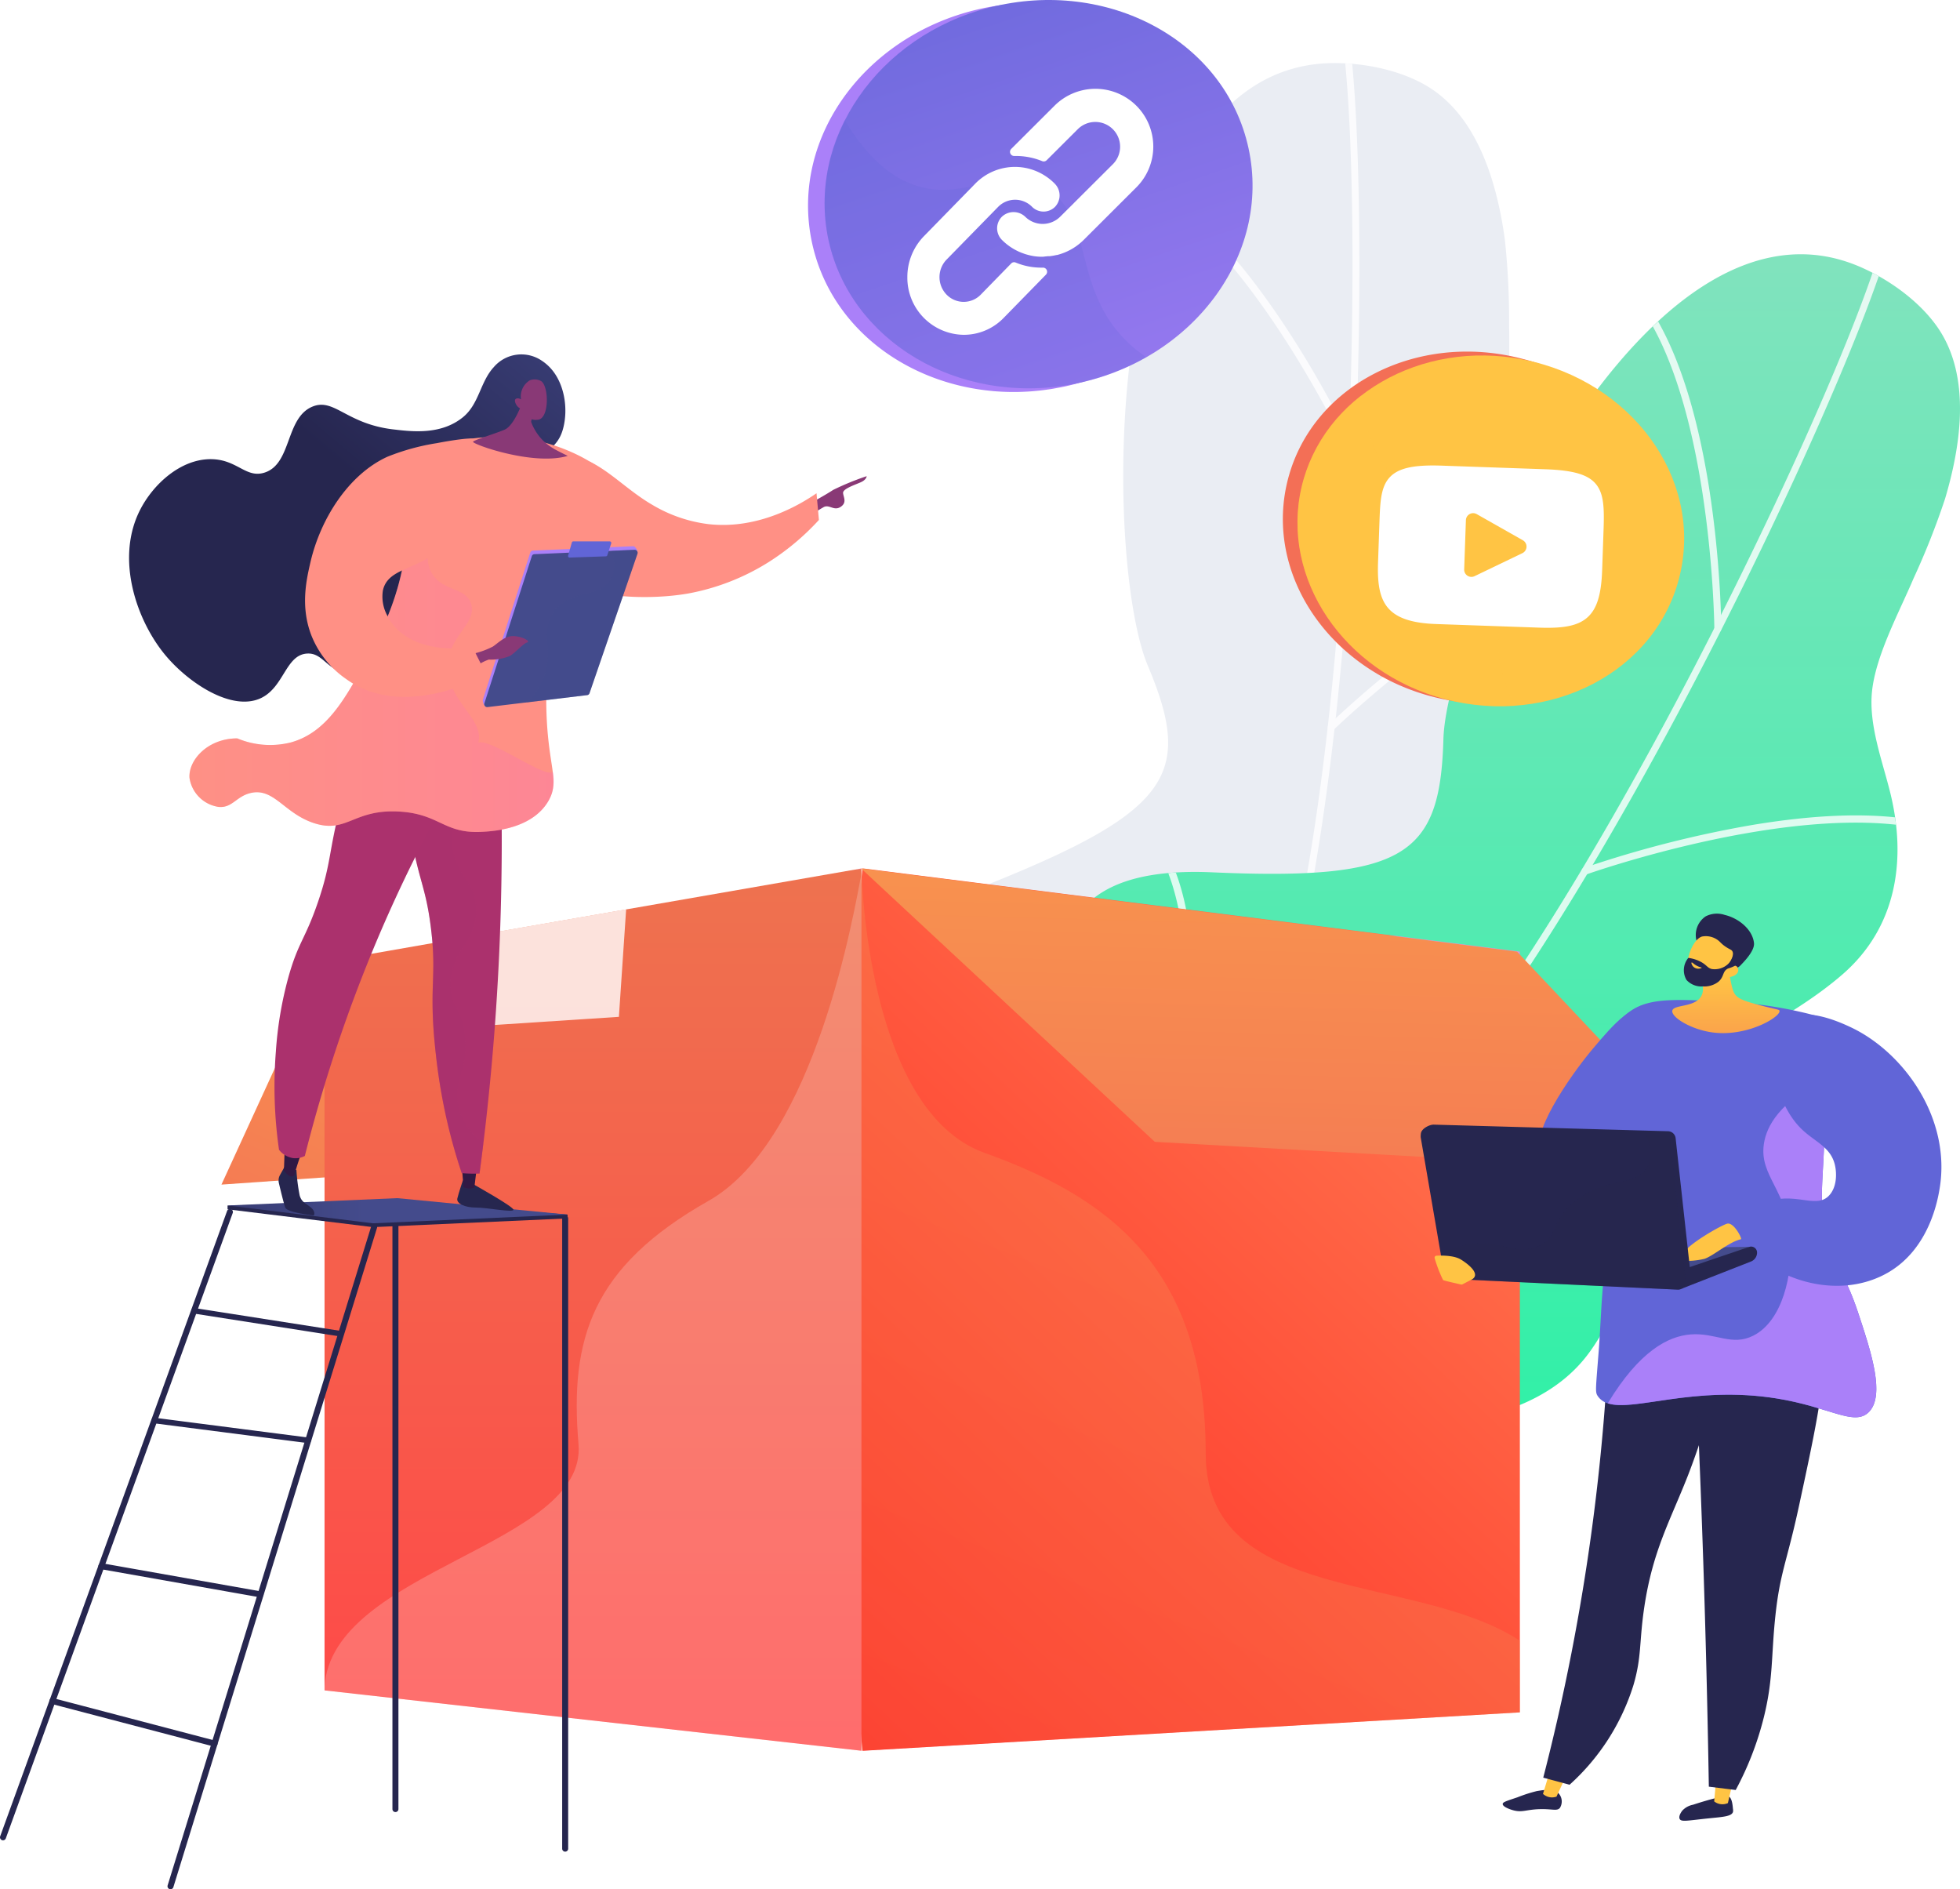 <svg xmlns="http://www.w3.org/2000/svg" xmlns:xlink="http://www.w3.org/1999/xlink" width="371.982" height="358.488" viewBox="0 0 371.982 358.488">
  <defs>
    <clipPath id="clip-path">
      <path id="Path_389" data-name="Path 389" d="M-2089.8,581.236c-5.231-3.65-12.842-5.247-19.159-5.176-44.78.5-43.631,94.094-35.1,114.331s4.671,27.429-29.5,41.19-15.627,33.329-10.346,45.229,14.593,21.554-9.967,35.828-15.058,21.086-15.058,21.086,51.1,44.344,47.227,29.121-1.07-38.92,41.047-44.163c18.141-2.258,45.3-13.232,49.875-33.231,1.064-4.657,1.495-11.672.015-16.28-2.052-6.392-6.751-11.176-9.63-17.114-6.709-13.839,6.313-25.447,13.516-35.656,3.761-5.33,7.51-10.788,10.236-16.737,5.661-12.351,2.139-24.81-5.976-35.1-3.891-4.935-9.158-10.077-11.179-16.177-2.172-6.554-1.508-15.806-1.688-22.717a144.774,144.774,0,0,0-.816-16.22C-2077.694,599.436-2081.06,587.338-2089.8,581.236Z" transform="translate(2210.74 -576.058)" fill="#eaedf3"/>
    </clipPath>
    <linearGradient id="linear-gradient" x1="0.5" x2="0.5" y2="1" gradientUnits="objectBoundingBox">
      <stop offset="0" stop-color="#86e2bf"/>
      <stop offset="1" stop-color="#25f2a4"/>
    </linearGradient>
    <clipPath id="clip-path-2">
      <path id="Path_396" data-name="Path 396" d="M-1968.075,864.434c-3.249-5.489-9.514-10.1-15.293-12.648-40.965-18.093-78.693,67.564-79.311,89.517s-7.112,26.9-43.911,25.269-28.031,23.86-28.155,36.879,4.352,25.663-23.914,28.479-22.441,12.953-22.441,12.953,28.136,61.529,30.919,46.07,15.15-35.866,55.655-23.189c17.446,5.46,46.715,6.725,59.161-9.582,2.9-3.8,6.2-10,6.759-14.81.78-6.668-1.515-12.969-1.675-19.566-.373-15.375,16.287-20.545,27.074-26.853,5.631-3.293,11.3-6.708,16.25-10.993,10.269-8.9,12.225-21.694,9.1-34.422-1.5-6.1-4.161-12.965-3.473-19.355.739-6.864,5.176-15.01,7.875-21.375a144.847,144.847,0,0,0,5.977-15.1C-1964.593,886.015-1962.644,873.61-1968.075,864.434Z" transform="translate(2181.596 -849.294)" fill="#d8dee8"/>
    </clipPath>
    <linearGradient id="linear-gradient-2" x1="1.694" y1="-2.892" x2="0.225" y2="1.866" gradientUnits="objectBoundingBox">
      <stop offset="0" stop-color="#ffc444"/>
      <stop offset="0.314" stop-color="#fba94a"/>
      <stop offset="0.996" stop-color="#f36f56"/>
    </linearGradient>
    <linearGradient id="linear-gradient-3" x1="0.826" y1="0.081" x2="0.001" y2="1.188" gradientUnits="objectBoundingBox">
      <stop offset="0" stop-color="#e38ddd"/>
      <stop offset="0.004" stop-color="#ff754e"/>
      <stop offset="1" stop-color="#ff1d1d"/>
    </linearGradient>
    <linearGradient id="linear-gradient-4" x1="0.5" x2="0.5" y2="1" gradientUnits="objectBoundingBox">
      <stop offset="0" stop-color="#e38ddd"/>
      <stop offset="0.004" stop-color="#ee724f"/>
      <stop offset="1" stop-color="#ff4848"/>
    </linearGradient>
    <linearGradient id="linear-gradient-5" x1="0.702" y1="-2.189" x2="0.417" y2="1.606" xlink:href="#linear-gradient-2"/>
    <linearGradient id="linear-gradient-6" x1="1.366" y1="-2.555" x2="0.129" y2="1.779" xlink:href="#linear-gradient-2"/>
    <linearGradient id="linear-gradient-7" x1="30.575" y1="-0.598" x2="29.494" y2="4.867" gradientUnits="objectBoundingBox">
      <stop offset="0" stop-color="#aa80f9"/>
      <stop offset="0.996" stop-color="#6165d7"/>
    </linearGradient>
    <linearGradient id="linear-gradient-8" x1="-35.147" y1="4.326" x2="-34.151" y2="4.326" gradientUnits="objectBoundingBox">
      <stop offset="0" stop-color="#444b8c"/>
      <stop offset="0.996" stop-color="#26264f"/>
    </linearGradient>
    <linearGradient id="linear-gradient-9" x1="54.345" y1="0.5" x2="55.345" y2="0.5" gradientUnits="objectBoundingBox">
      <stop offset="0" stop-color="#ffc444"/>
      <stop offset="0.996" stop-color="#f36f56"/>
    </linearGradient>
    <linearGradient id="linear-gradient-10" x1="-20.935" y1="40.926" x2="-19.971" y2="40.926" xlink:href="#linear-gradient-8"/>
    <linearGradient id="linear-gradient-11" x1="44.001" y1="0.5" x2="45.001" y2="0.5" xlink:href="#linear-gradient-9"/>
    <linearGradient id="linear-gradient-12" x1="17.635" y1="-0.249" x2="16.997" y2="1.807" xlink:href="#linear-gradient-7"/>
    <linearGradient id="linear-gradient-13" x1="17.789" y1="1.627" x2="18.042" y2="0.675" xlink:href="#linear-gradient-7"/>
    <linearGradient id="linear-gradient-14" x1="21.656" y1="-0.53" x2="20.831" y2="2.631" xlink:href="#linear-gradient-7"/>
    <linearGradient id="linear-gradient-15" x1="17.4" y1="0.5" x2="18.4" y2="0.5" xlink:href="#linear-gradient-9"/>
    <linearGradient id="linear-gradient-16" x1="25.792" y1="0.5" x2="26.792" y2="0.5" xlink:href="#linear-gradient-9"/>
    <linearGradient id="linear-gradient-17" x1="10.23" y1="0.448" x2="10.21" y2="2.095" xlink:href="#linear-gradient-9"/>
    <linearGradient id="linear-gradient-18" x1="50.251" y1="10.246" x2="51.269" y2="10.246" xlink:href="#linear-gradient-9"/>
    <linearGradient id="linear-gradient-19" x1="248.553" y1="76.238" x2="249.659" y2="76.238" xlink:href="#linear-gradient-9"/>
    <linearGradient id="linear-gradient-20" x1="-0.6" y1="0.5" x2="0.4" y2="0.5" gradientUnits="objectBoundingBox">
      <stop offset="0.004" stop-color="#26264f"/>
      <stop offset="1" stop-color="#444b8c"/>
    </linearGradient>
    <linearGradient id="linear-gradient-21" x1="110.73" y1="3.166" x2="110.933" y2="7.94" xlink:href="#linear-gradient-20"/>
    <linearGradient id="linear-gradient-22" x1="421.67" y1="1.152" x2="421.533" y2="-5.073" gradientUnits="objectBoundingBox">
      <stop offset="0" stop-color="#893976"/>
      <stop offset="1" stop-color="#311944"/>
    </linearGradient>
    <linearGradient id="linear-gradient-23" x1="189.197" y1="0.389" x2="189.517" y2="3.362" xlink:href="#linear-gradient-20"/>
    <linearGradient id="linear-gradient-24" x1="315.921" y1="1.353" x2="315.825" y2="-3.033" xlink:href="#linear-gradient-22"/>
    <linearGradient id="linear-gradient-25" x1="60.437" y1="0.5" x2="61.437" y2="0.5" gradientUnits="objectBoundingBox">
      <stop offset="0" stop-color="#ab316d"/>
      <stop offset="1" stop-color="#792d3d"/>
    </linearGradient>
    <linearGradient id="linear-gradient-26" x1="65.001" y1="0.5" x2="66.001" y2="0.5" xlink:href="#linear-gradient-25"/>
    <linearGradient id="linear-gradient-27" x1="30.801" y1="0.5" x2="31.801" y2="0.5" xlink:href="#linear-gradient-25"/>
    <linearGradient id="linear-gradient-28" x1="0.577" y1="0.398" x2="1.253" y2="-0.235" xlink:href="#linear-gradient-20"/>
    <linearGradient id="linear-gradient-29" x1="75.371" y1="12.425" x2="76.016" y2="12.425" xlink:href="#linear-gradient-22"/>
    <linearGradient id="linear-gradient-30" x1="16.43" y1="4.801" x2="16.996" y2="8.986" gradientUnits="objectBoundingBox">
      <stop offset="0" stop-color="#ff9085"/>
      <stop offset="1" stop-color="#fb6fbb"/>
    </linearGradient>
    <linearGradient id="linear-gradient-31" x1="14.69" y1="0.133" x2="15.061" y2="1.569" xlink:href="#linear-gradient-30"/>
    <linearGradient id="linear-gradient-32" x1="37.993" y1="0.342" x2="37.591" y2="0.984" gradientUnits="objectBoundingBox">
      <stop offset="0.004" stop-color="#6165d7"/>
      <stop offset="1" stop-color="#aa80f9"/>
    </linearGradient>
    <linearGradient id="linear-gradient-33" x1="38.573" y1="0.302" x2="37.569" y2="0.823" xlink:href="#linear-gradient-20"/>
    <linearGradient id="linear-gradient-34" x1="133.428" y1="-2.991" x2="133.004" y2="0.705" xlink:href="#linear-gradient-7"/>
    <linearGradient id="linear-gradient-35" x1="52.802" y1="0.247" x2="51.422" y2="0.781" xlink:href="#linear-gradient-20"/>
    <linearGradient id="linear-gradient-36" x1="105.181" y1="0.5" x2="106.181" y2="0.5" xlink:href="#linear-gradient-22"/>
    <linearGradient id="linear-gradient-37" x1="0" y1="0.5" x2="1" y2="0.5" xlink:href="#linear-gradient-30"/>
    <linearGradient id="linear-gradient-38" x1="33.958" y1="0.179" x2="34.831" y2="2.375" xlink:href="#linear-gradient-30"/>
    <linearGradient id="linear-gradient-39" x1="64.7" y1="11.202" x2="65.458" y2="9.543" xlink:href="#linear-gradient-22"/>
    <linearGradient id="linear-gradient-40" x1="190.436" y1="16.539" x2="194.409" y2="14.65" xlink:href="#linear-gradient-22"/>
    <linearGradient id="linear-gradient-41" x1="14.227" y1="-1.959" x2="14.968" y2="-0.313" xlink:href="#linear-gradient-7"/>
    <linearGradient id="linear-gradient-42" x1="-1.785" y1="2.397" x2="-2.418" y2="0.606" xlink:href="#linear-gradient-7"/>
    <linearGradient id="linear-gradient-43" x1="-4.442" y1="-1.571" x2="-3.507" y2="0.681" xlink:href="#linear-gradient-7"/>
    <filter id="Path_462" x="163.194" y="7.846" width="64.684" height="64.684" filterUnits="userSpaceOnUse">
      <feOffset dy="3" input="SourceAlpha"/>
      <feGaussianBlur stdDeviation="3" result="blur"/>
      <feFlood flood-opacity="0.161"/>
      <feComposite operator="in" in2="blur"/>
      <feComposite in="SourceGraphic"/>
    </filter>
    <linearGradient id="linear-gradient-44" x1="11.631" y1="0.041" x2="9.656" y2="3.832" gradientUnits="objectBoundingBox">
      <stop offset="0" stop-color="#ffc444"/>
      <stop offset="0" stop-color="#f36f56"/>
      <stop offset="0.314" stop-color="#fba94a"/>
      <stop offset="1" stop-color="#f36f56"/>
    </linearGradient>
    <linearGradient id="linear-gradient-45" x1="4.668" y1="1.11" x2="5.392" y2="2.59" xlink:href="#linear-gradient-9"/>
    <linearGradient id="linear-gradient-46" x1="7.919" y1="1.236" x2="9.164" y2="2.991" xlink:href="#linear-gradient-9"/>
    <filter id="Path_469" x="252.145" y="78.964" width="61.583" height="49.542" filterUnits="userSpaceOnUse">
      <feOffset dy="3" input="SourceAlpha"/>
      <feGaussianBlur stdDeviation="3" result="blur-2"/>
      <feFlood flood-opacity="0.161"/>
      <feComposite operator="in" in2="blur-2"/>
      <feComposite in="SourceGraphic"/>
    </filter>
  </defs>
  <g id="img_feature_2" transform="translate(3349.201 -561.327)">
    <g id="Group_500" data-name="Group 500" transform="translate(-3198.047 573.295)">
      <g id="Group_490" data-name="Group 490" transform="translate(0 0)">
        <g id="Group_489" data-name="Group 489">
          <path id="Path_383" data-name="Path 383" d="M-2089.8,581.236c-5.231-3.65-12.842-5.247-19.159-5.176-44.78.5-43.631,94.094-35.1,114.331s4.671,27.429-29.5,41.19-15.627,33.329-10.346,45.229,14.593,21.554-9.967,35.828-15.058,21.086-15.058,21.086,51.1,44.344,47.227,29.121-1.07-38.92,41.047-44.163c18.141-2.258,45.3-13.232,49.875-33.231,1.064-4.657,1.495-11.672.015-16.28-2.052-6.392-6.751-11.176-9.63-17.114-6.709-13.839,6.313-25.447,13.516-35.656,3.761-5.33,7.51-10.788,10.236-16.737,5.661-12.351,2.139-24.81-5.976-35.1-3.891-4.935-9.158-10.077-11.179-16.177-2.172-6.554-1.508-15.806-1.688-22.717a144.774,144.774,0,0,0-.816-16.22C-2077.694,599.436-2081.06,587.338-2089.8,581.236Z" transform="translate(2210.74 -576.058)" fill="#eaedf3"/>
          <g id="Group_488" data-name="Group 488" clip-path="url(#clip-path)">
            <g id="Group_487" data-name="Group 487" transform="translate(-0.609 -11.818)" opacity="0.8" style="mix-blend-mode: soft-light;isolation: isolate">
              <g id="Group_482" data-name="Group 482">
                <path id="Path_384" data-name="Path 384" d="M-2214.393,783.9a.66.66,0,0,1-.831-.249.66.66,0,0,1,.205-.911,318.691,318.691,0,0,0,39.9-31.2c19.1-17.517,43.618-44.678,51.992-74.6,6.994-24.99,11.9-65.754,13.449-111.84,1.392-41.326-.344-71.663-2.826-77.117a.66.66,0,0,1,.327-.875.66.66,0,0,1,.875.328c2.9,6.38,4.2,40.514,2.944,77.709-1.556,46.187-6.475,87.065-13.5,112.152-8.46,30.228-33.159,57.6-52.389,75.232a320.016,320.016,0,0,1-40.072,31.326A.645.645,0,0,1-2214.393,783.9Z" transform="translate(2215.326 -487.049)" fill="#fff"/>
              </g>
              <g id="Group_483" data-name="Group 483" transform="translate(62.274 32.448)">
                <path id="Path_385" data-name="Path 385" d="M-1702.335,784.989a.593.593,0,0,1-.838-.246c-.2-.437-20.466-43.725-42.7-52.048a.635.635,0,0,1-.378-.831.66.66,0,0,1,.854-.377c22.739,8.513,42.581,50.893,43.417,52.7a.6.6,0,0,1-.355.8Z" transform="translate(1746.291 -731.444)" fill="#fff"/>
              </g>
              <g id="Group_484" data-name="Group 484" transform="translate(101.456 101.776)">
                <path id="Path_386" data-name="Path 386" d="M-1450.247,1290.269a.661.661,0,0,1-.748-.141.661.661,0,0,1,.013-.934,209.5,209.5,0,0,1,25.9-20.788c19.438-13.038,34.789-17.493,45.628-13.241a.66.66,0,0,1,.374.856.66.66,0,0,1-.856.374c-24.937-9.782-69.671,33.31-70.12,33.747A.656.656,0,0,1-1450.247,1290.269Z" transform="translate(1451.181 -1253.606)" fill="#fff"/>
              </g>
              <g id="Group_485" data-name="Group 485" transform="translate(18.442 162.787)">
                <path id="Path_387" data-name="Path 387" d="M-2036.981,1798.991a.667.667,0,0,1-.209.056.661.661,0,0,1-.722-.593,251.923,251.923,0,0,0-7.6-39.177c-5.2-18.205-14.693-40.764-30.419-44.85a.661.661,0,0,1-.473-.805.66.66,0,0,1,.805-.473c13.113,3.407,23.665,18.811,31.362,45.783a253.348,253.348,0,0,1,7.639,39.395A.661.661,0,0,1-2036.981,1798.991Z" transform="translate(2076.425 -1713.126)" fill="#fff"/>
              </g>
              <g id="Group_486" data-name="Group 486" transform="translate(81.611 173.599)">
                <path id="Path_388" data-name="Path 388" d="M-1599.713,1836.428a.661.661,0,0,1-.771-.167.66.66,0,0,1,.062-.932c1.99-1.741,48.977-42.613,68.767-40.7a.661.661,0,0,1,.594.721.66.66,0,0,1-.721.594c-19.229-1.854-67.287,39.961-67.771,40.383A.662.662,0,0,1-1599.713,1836.428Z" transform="translate(1600.647 -1794.56)" fill="#fff"/>
              </g>
            </g>
          </g>
        </g>
      </g>
      <g id="Group_499" data-name="Group 499" transform="translate(3.869 36.278)">
        <g id="Group_498" data-name="Group 498">
          <path id="Path_390" data-name="Path 390" d="M-1968.075,864.434c-3.249-5.489-9.514-10.1-15.293-12.648-40.965-18.093-78.693,67.564-79.311,89.517s-7.112,26.9-43.911,25.269-28.031,23.86-28.155,36.879,4.352,25.663-23.914,28.479-22.441,12.953-22.441,12.953,28.136,61.529,30.919,46.07,15.15-35.866,55.655-23.189c17.446,5.46,46.715,6.725,59.161-9.582,2.9-3.8,6.2-10,6.759-14.81.78-6.668-1.515-12.969-1.675-19.566-.373-15.375,16.287-20.545,27.074-26.853,5.631-3.293,11.3-6.708,16.25-10.993,10.269-8.9,12.225-21.694,9.1-34.422-1.5-6.1-4.161-12.965-3.473-19.355.739-6.864,5.176-15.01,7.875-21.375a144.847,144.847,0,0,0,5.977-15.1C-1964.593,886.015-1962.644,873.61-1968.075,864.434Z" transform="translate(2181.596 -849.294)" fill="url(#linear-gradient)"/>
          <g id="Group_497" data-name="Group 497" clip-path="url(#clip-path-2)">
            <g id="Group_496" data-name="Group 496" transform="translate(-12.851 -7.895)" opacity="0.8" style="mix-blend-mode: soft-light;isolation: isolate">
              <g id="Group_491" data-name="Group 491">
                <path id="Path_391" data-name="Path 391" d="M-2277.728,1017.6a.66.66,0,0,1-.654-.571.66.66,0,0,1,.565-.744,318.7,318.7,0,0,0,49.241-11.865c24.638-8.031,58.208-22.593,78.226-46.356,16.719-19.847,38.068-54.918,58.574-96.22,18.388-37.036,29.376-65.367,29.376-71.359a.66.66,0,0,1,.66-.661.66.66,0,0,1,.661.661c0,7.01-12.964,38.613-29.514,71.947-20.551,41.393-41.963,76.559-58.746,96.484-20.222,24.007-54.041,38.683-78.85,46.768a320.018,320.018,0,0,1-49.448,11.91A.647.647,0,0,1-2277.728,1017.6Z" transform="translate(2278.388 -789.828)" fill="#fff"/>
              </g>
              <g id="Group_492" data-name="Group 492" transform="translate(165.697 12.767)">
                <path id="Path_392" data-name="Path 392" d="M-1012.241,952.819a.635.635,0,0,1-.66-.626c0-.481-.513-48.3-17.3-65.087a.651.651,0,0,1,0-.927.66.66,0,0,1,.934,0c17.169,17.168,17.671,64.013,17.684,66a.636.636,0,0,1-.656.637Z" transform="translate(1030.392 -885.987)" fill="#fff"/>
              </g>
              <g id="Group_493" data-name="Group 493" transform="translate(157.966 114.372)">
                <path id="Path_393" data-name="Path 393" d="M-1087.96,1662.509a.661.661,0,0,1-.622-.438.661.661,0,0,1,.4-.845,209.455,209.455,0,0,1,32.181-8.192c23.093-3.814,38.91-1.509,47.013,6.852a.66.66,0,0,1-.015.934.661.661,0,0,1-.934-.015c-18.643-19.234-77.211,1.454-77.8,1.665A.66.66,0,0,1-1087.96,1662.509Z" transform="translate(1088.62 -1651.249)" fill="#fff"/>
              </g>
              <g id="Group_494" data-name="Group 494" transform="translate(71.802 113.227)">
                <path id="Path_394" data-name="Path 394" d="M-1736.932,1736.906a.655.655,0,0,1-.214-.036.66.66,0,0,1-.411-.839,251.927,251.927,0,0,0,9.314-38.806c2.812-18.722,3.515-43.188-9.1-53.423a.661.661,0,0,1-.1-.929.66.66,0,0,1,.929-.1c10.523,8.533,13.745,26.925,9.577,54.663a253.3,253.3,0,0,1-9.368,39.02A.661.661,0,0,1-1736.932,1736.906Z" transform="translate(1737.593 -1642.629)" fill="#fff"/>
              </g>
              <g id="Group_495" data-name="Group 495" transform="translate(107.994 174.649)">
                <path id="Path_395" data-name="Path 395" d="M-1464.343,2118.114a.661.661,0,0,1-.632-.471.66.66,0,0,1,.443-.822c2.533-.76,62.231-18.494,79.451-8.558a.661.661,0,0,1,.242.9.66.66,0,0,1-.9.242c-16.733-9.654-77.8,8.495-78.411,8.679A.653.653,0,0,1-1464.343,2118.114Z" transform="translate(1465.003 -2105.247)" fill="#fff"/>
              </g>
            </g>
          </g>
        </g>
      </g>
    </g>
    <g id="Group_503" data-name="Group 503" transform="translate(-3307.174 726.117)">
      <path id="Path_397" data-name="Path 397" d="M-3013.284,1860.805l-19.379,42.235,29.151-2.036Z" transform="translate(3032.663 -1843.05)" fill="url(#linear-gradient-2)"/>
      <g id="Group_502" data-name="Group 502" transform="translate(19.565 0)">
        <g id="Group_501" data-name="Group 501">
          <path id="Path_398" data-name="Path 398" d="M-2044.354,1742.862v144.352l-124.489,7.276-.267.006-8.084-82.1,8.064-85.318.292.018Z" transform="translate(2271.211 -1727.078)" fill="url(#linear-gradient-3)"/>
          <path id="Path_399" data-name="Path 399" d="M-2783.4,1727.078v167.417l-101.9-11.453V1744.833l20.753-3.632,36.581-6.366Z" transform="translate(2885.302 -1727.078)" fill="url(#linear-gradient-4)"/>
          <path id="Path_400" data-name="Path 400" d="M-2693.2,1785.513l-1.377,20.4-34.4,2.249-.822-16.281Z" transform="translate(2750.443 -1777.755)" fill="#fff" opacity="0.8"/>
        </g>
        <path id="Path_401" data-name="Path 401" d="M-2118.3,1727.1l55.738,51.871,108.509,6.081-39.765-42.172Z" transform="translate(2220.137 -1727.095)" fill="url(#linear-gradient-5)"/>
        <path id="Path_402" data-name="Path 402" d="M-1992.847,1873.74v13.589L-2117.8,1894.6V1727.211c0,1.05,1.011,45.9,23.331,53.94,22.575,8.132,42,21.041,42,57.026C-2052.474,1867.01-2012.674,1860.7-1992.847,1873.74Z" transform="translate(2219.704 -1727.194)" opacity="0.321" fill="url(#linear-gradient-6)" style="mix-blend-mode: multiply;isolation: isolate"/>
        <path id="Path_403" data-name="Path 403" d="M-2783.4,1734.547v166.425l-101.9-11.453v-.669c1.383-22.326,49.853-26.7,48.2-46.071-1.706-19.949,2.535-33.638,24.683-46.153C-2792.082,1785.13-2784.783,1741.617-2783.4,1734.547Z" transform="translate(2885.301 -1733.555)" fill="#fff" opacity="0.2" style="mix-blend-mode: soft-light;isolation: isolate"/>
      </g>
    </g>
    <g id="Group_510" data-name="Group 510" transform="translate(-3079.57 734.695)">
      <path id="Path_404" data-name="Path 404" d="M-1148.69,1948.306c-2.953-3.153,5.222-15,9.6-20.188,3.823-4.534,7.751-9.195,12.576-8.6,4.236.518,8.358,4.985,8.6,9.267C-1117.247,1940.3-1144.492,1952.788-1148.69,1948.306Z" transform="translate(1171.768 -1902.498)" fill="url(#linear-gradient-7)"/>
      <path id="Path_405" data-name="Path 405" d="M-939.251,3052.463c.556.452.658,1.58.725,2.318a1.824,1.824,0,0,1,.008.611c-.269.849-1.915.938-4.5,1.2-4.08.417-5.294.738-5.613.131-.3-.569.425-1.5.506-1.6a3.743,3.743,0,0,1,2.017-1.1c1.925-.633,3.225-.98,3.619-1.085C-940.027,3052.284-939.616,3052.167-939.251,3052.463Z" transform="translate(997.785 -2884.936)" fill="url(#linear-gradient-8)"/>
      <path id="Path_406" data-name="Path 406" d="M-898.474,3025.4l-.408,4.649a2.525,2.525,0,0,0,2.6.32l1.049-4.57Z" transform="translate(954.582 -2861.597)" fill="url(#linear-gradient-9)"/>
      <path id="Path_407" data-name="Path 407" d="M-1190.568,3044.506a2.3,2.3,0,0,1,.239,2.758c-.57.656-1.426.164-3.854.236-2.6.078-3.281.692-5.048.2-.714-.2-1.975-.676-1.952-1.187.017-.358.659-.544,2.8-1.262a27.729,27.729,0,0,1,3.678-1.183C-1193.078,3043.805-1191.448,3043.535-1190.568,3044.506Z" transform="translate(1216.747 -2877.576)" fill="url(#linear-gradient-10)"/>
      <path id="Path_408" data-name="Path 408" d="M-1142.3,3017.014l-1.305,4.34a2.525,2.525,0,0,0,2.564.517l1.938-4.213Z" transform="translate(1166.815 -2854.327)" fill="url(#linear-gradient-11)"/>
      <path id="Path_409" data-name="Path 409" d="M-1130.379,2301.074a406.61,406.61,0,0,1-3.57,48.8,406.571,406.571,0,0,1-9.277,47.515l4.994,1.344a42.353,42.353,0,0,0,12.122-18.9c1.6-5.437,1.064-8.231,2.076-14.919,1.611-10.649,4.876-16.228,8.249-24.814a141.306,141.306,0,0,0,8.537-34.177Z" transform="translate(1166.484 -2233.443)" fill="#26264f"/>
      <path id="Path_410" data-name="Path 410" d="M-933.286,2290.156q1.528,27.827,2.492,56.679.715,21.646,1.059,42.739l5.1.63a59.4,59.4,0,0,0,5.321-13.731c1.816-7.281,1.4-11.6,2.192-19.15.893-8.463,2.191-10.307,4.49-20.983,4.666-21.667,7-32.5,1.794-39.24C-912.526,2294.912-917.823,2289.424-933.286,2290.156Z" transform="translate(984.418 -2223.916)" fill="#26264f"/>
      <path id="Path_411" data-name="Path 411" d="M-1025.142,1918.315a79.21,79.21,0,0,0-16.966-2.833c-10.195-.576-15.292-.865-18.9,1.563-8.343,5.607-1.884,18.548-5.3,50.628-.488,4.581-.6,9.2-.95,13.789-.585,7.606-.718,8.019-.189,8.789,3.318,4.833,15.7-2.457,33.847.425,10.154,1.612,14.759,5.327,17.541,2.647,3.244-3.124.461-11.528-1.934-18.762-2.75-8.3-4.448-8.411-6.009-14.664-1.631-6.537-.645-9.9-.391-20.21A182.587,182.587,0,0,0-1025.142,1918.315Z" transform="translate(1101.057 -1898.7)" fill="url(#linear-gradient-12)"/>
      <g id="Group_504" data-name="Group 504" transform="translate(35.502 31.309)">
        <path id="Path_412" data-name="Path 412" d="M-1035.272,2076.038c4.743-.371,7.82,2.311,11.914.221,5.614-2.866,7.418-11.782,7.06-18.093-.544-9.588-6.018-12.115-5.075-18.313.51-3.352,2.9-7.8,11.495-12.348.115,3.826.093,7.088.029,9.679-.254,10.307-1.241,13.673.391,20.21,1.561,6.254,3.259,6.36,6.009,14.664,2.4,7.234,5.178,15.638,1.934,18.762-2.782,2.679-7.387-1.035-17.541-2.648-15.637-2.483-26.986,2.58-31.952.938C-1045.006,2079.2-1039.564,2076.374-1035.272,2076.038Z" transform="translate(1051.007 -2027.506)" fill="url(#linear-gradient-13)"/>
      </g>
      <path id="Path_413" data-name="Path 413" d="M-872.008,1937.033c3.387-2.783,10.2.367,12.02,1.209,10.154,4.7,19.27,17.353,17.011,30.728-.339,2.006-1.91,11.388-9.854,15.934-7.169,4.1-16.848,3.047-24.6-2.763l-3.18-2.821-3.128-3.381a25.108,25.108,0,0,1,8.335-4.593c5.157-1.664,8.911,1.322,11.3-.948,1.651-1.567,1.655-4.334,1.247-6.011-.822-3.38-3.8-4.33-6.288-6.73C-874.987,1952.023-876.064,1940.366-872.008,1937.033Z" transform="translate(941.453 -1916.76)" fill="url(#linear-gradient-14)"/>
      <g id="Group_505" data-name="Group 505" transform="translate(21.268 63.173)">
        <path id="Path_414" data-name="Path 414" d="M-1158.11,2268.442l41.017-.613-10.907,5.264-30.214-1.978Z" transform="translate(1158.215 -2267.784)" fill="#444b8c"/>
        <path id="Path_415" data-name="Path 415" d="M-931.44,2268.626h0a1.826,1.826,0,0,1-1.2,1.716l-13.106,5.138-.06-3.562,12.92-4.382A1.134,1.134,0,0,1-931.44,2268.626Z" transform="translate(974.009 -2267.491)" fill="#26264f"/>
      </g>
      <path id="Path_416" data-name="Path 416" d="M-934.765,2237.556c.279-.062-1.358-3.323-2.642-2.947s-7.567,4.017-8.138,5.517l-.571,1.5a14.059,14.059,0,0,0,4.44-.357C-939.976,2240.7-937.031,2238.061-934.765,2237.556Z" transform="translate(995.544 -2175.776)" fill="url(#linear-gradient-15)"/>
      <g id="Group_507" data-name="Group 507" transform="translate(0 40.031)">
        <g id="Group_506" data-name="Group 506">
          <path id="Path_417" data-name="Path 417" d="M-1269.724,2095.773l2.891,26.324a2.483,2.483,0,0,1-2.085,2.218l-42.413-2.6a1.487,1.487,0,0,1-1.4-1.234l-5.323-25.425c-.159-.925,1.5-1.881,2.443-1.855l44.446,1.25A1.487,1.487,0,0,1-1269.724,2095.773Z" transform="translate(1318.105 -2093.198)" fill="#26264f"/>
          <path id="Path_418" data-name="Path 418" d="M-1270.988,2101.555l2.891,26.324a1.488,1.488,0,0,1-1.548,1.648l-42.95-2.034a1.487,1.487,0,0,1-1.4-1.233l-4.388-25.541a1.487,1.487,0,0,1,1.507-1.738l44.447,1.25A1.486,1.486,0,0,1-1270.988,2101.555Z" transform="translate(1318.4 -2098.213)" fill="#26264f"/>
        </g>
        <path id="Path_419" data-name="Path 419" d="M-1271.359,2128.9c3.75-1.59,2.427-4.62,6.855-8.4,5.842-4.983,11.8-2.822,13.882-6.684.649-1.2.959-3.074-.172-6.1l3.219.091a1.486,1.486,0,0,1,1.436,1.324l2.891,26.324a1.487,1.487,0,0,1-1.548,1.648l-42.95-2.033a1.487,1.487,0,0,1-1.4-1.234l-.606-3.524a16.228,16.228,0,0,1,4.677-1.753C-1278.768,2127.28-1275.677,2130.731-1271.359,2128.9Z" transform="translate(1293.551 -2105.789)" fill="#26264f" opacity="0.3" style="mix-blend-mode: multiply;isolation: isolate"/>
      </g>
      <path id="Path_420" data-name="Path 420" d="M-1298.526,2280.892a.371.371,0,0,1,.333-.489c1-.051,3.335-.072,4.622.716,1.671,1.024,3.833,2.892,2.013,3.834l-1.7.881a.365.365,0,0,1-.249.034c-.6-.133-3.146-.7-3.423-.837A25.579,25.579,0,0,1-1298.526,2280.892Z" transform="translate(1301.181 -2215.498)" fill="url(#linear-gradient-16)"/>
      <g id="Group_509" data-name="Group 509" transform="translate(47.743 0)">
        <path id="Path_421" data-name="Path 421" d="M-948.369,1834.2a35.327,35.327,0,0,0,.631,7.061c.365,1.881.629,2.366.965,2.761.506.594,1.272,1.091,5.6,2.165,2.357.584,2.66.568,2.712.8.254,1.141-6.173,5.029-12.812,4.092-4.063-.574-7.76-2.892-7.533-4.109s4.287-.568,5.5-2.784c.842-1.542-.1-3.731-1.217-5.544C-953.444,1836.618-949.449,1836.222-948.369,1834.2Z" transform="translate(958.814 -1828.554)" fill="url(#linear-gradient-17)"/>
        <g id="Group_508" data-name="Group 508" transform="translate(2.197)">
          <path id="Path_422" data-name="Path 422" d="M-925.179,1796.805a4.274,4.274,0,0,1,1.725-4.591,4.656,4.656,0,0,1,3.648-.28c2.546.588,5.269,2.706,5.542,5.339.162,1.56-2.2,3.843-2.593,4.264-.445.477-.956.513-1.516.793-.777.389-2,1.013-4.007,2.068a10.709,10.709,0,0,0,.035-1.857,9.455,9.455,0,0,0-.468-2.363C-923.536,1798.171-924.727,1798.247-925.179,1796.805Z" transform="translate(927.577 -1791.69)" fill="#26264f"/>
          <path id="Path_423" data-name="Path 423" d="M-930.264,1831.623a5.8,5.8,0,0,1-5.673.719c-2.8-1.206-.933-7.783,1.383-8.5a3.84,3.84,0,0,1,2.958.641c.529.374.641.689,1.517,1.282.808.548,1.094.538,1.283.86.235.4.235,1.184-.995,2.863a1.655,1.655,0,0,1,1.863.047,1.042,1.042,0,0,1,.25.508C-927.539,1830.923-928.543,1831.622-930.264,1831.623Z" transform="translate(937.997 -1819.499)" fill="url(#linear-gradient-18)"/>
          <path id="Path_424" data-name="Path 424" d="M-932.8,1842.818c-.175.054.064.72-.164,1.461a3.724,3.724,0,0,1-4,2.253c-.9-.223-.948-.828-2.324-1.488a6.947,6.947,0,0,0-2.129-.621,3.658,3.658,0,0,0-.347,4.182,3.811,3.811,0,0,0,3.105,1.226,4.354,4.354,0,0,0,2.962-.888c1.132-.976.71-1.956,1.8-2.5a7.052,7.052,0,0,0,1.949-.891,4.24,4.24,0,0,0,.484-.441C-931.913,1844.066-932.544,1842.74-932.8,1842.818Z" transform="translate(942.265 -1836.027)" fill="#26264f"/>
          <path id="Path_425" data-name="Path 425" d="M-931.23,1861.576a3.7,3.7,0,0,0,1.6.864c.053.016.1.051.1.081a1.4,1.4,0,0,1-1.429-.082c-.4-.286-.6-.835-.5-.922C-931.423,1861.481-931.324,1861.522-931.23,1861.576Z" transform="translate(932.921 -1852.234)" fill="url(#linear-gradient-19)"/>
        </g>
      </g>
    </g>
    <g id="Group_522" data-name="Group 522" transform="translate(-3349.201 628.573)">
      <g id="Group_519" data-name="Group 519" transform="translate(0 160.104)">
        <g id="Group_511" data-name="Group 511" transform="translate(106.693 3.292)">
          <path id="Path_426" data-name="Path 426" d="M-2545.042,2343.777a.569.569,0,0,0,.569-.569V2223.633a.569.569,0,0,0-.569-.569.569.569,0,0,0-.569.569v119.574A.569.569,0,0,0-2545.042,2343.777Z" transform="translate(2545.611 -2223.064)" fill="#26264f"/>
        </g>
        <g id="Group_512" data-name="Group 512" transform="translate(74.479 0.277)">
          <path id="Path_427" data-name="Path 427" d="M-2787.672,2316.572a.569.569,0,0,0,.569-.569V2200.924a.569.569,0,0,0-.569-.569.569.569,0,0,0-.569.569V2316A.569.569,0,0,0-2787.672,2316.572Z" transform="translate(2788.241 -2200.355)" fill="#26264f"/>
        </g>
        <g id="Group_513" data-name="Group 513" transform="translate(0 2.056)">
          <path id="Path_428" data-name="Path 428" d="M-3348.632,2333.551a.57.57,0,0,0,.536-.375l43.063-118.657a.57.57,0,0,0-.341-.73.569.569,0,0,0-.729.341l-43.063,118.657a.57.57,0,0,0,.342.729A.567.567,0,0,0-3348.632,2333.551Z" transform="translate(3349.201 -2213.754)" fill="#26264f"/>
        </g>
        <g id="Group_514" data-name="Group 514" transform="translate(31.791 4.896)">
          <path id="Path_429" data-name="Path 429" d="M-3109.191,2361.382a.57.57,0,0,0,.544-.4l38.65-125.1a.569.569,0,0,0-.376-.712.568.568,0,0,0-.712.375l-38.65,125.1a.57.57,0,0,0,.376.712A.568.568,0,0,0-3109.191,2361.382Z" transform="translate(3109.761 -2235.14)" fill="#26264f"/>
        </g>
        <path id="Path_430" data-name="Path 430" d="M-2991.744,2203.743l32.316,2.392v.727l-36.932,1.656-27.6-3.382v-.727Z" transform="translate(3067.146 -2203.016)" fill="#26264f"/>
        <path id="Path_431" data-name="Path 431" d="M-2991.744,2198.268l32.316,3.119-36.932,1.656-27.6-3.383Z" transform="translate(3067.146 -2198.268)" fill="url(#linear-gradient-20)"/>
        <g id="Group_515" data-name="Group 515" transform="translate(9.382 94.862)">
          <path id="Path_432" data-name="Path 432" d="M-3247.2,2921.958a.569.569,0,0,0,.55-.425.57.57,0,0,0-.406-.7l-30.77-8.073a.571.571,0,0,0-.7.406.569.569,0,0,0,.406.7l30.77,8.073A.568.568,0,0,0-3247.2,2921.958Z" transform="translate(3278.537 -2912.747)" fill="#26264f"/>
        </g>
        <g id="Group_516" data-name="Group 516" transform="translate(18.671 69.269)">
          <path id="Path_433" data-name="Path 433" d="M-3177.809,2726.472a.569.569,0,0,0,.56-.47.569.569,0,0,0-.461-.66l-30.2-5.347a.569.569,0,0,0-.66.462.57.57,0,0,0,.461.66l30.2,5.347A.581.581,0,0,0-3177.809,2726.472Z" transform="translate(3208.577 -2719.986)" fill="#26264f"/>
        </g>
        <g id="Group_517" data-name="Group 517" transform="translate(28.746 41.66)">
          <path id="Path_434" data-name="Path 434" d="M-3102.936,2516.863a.534.534,0,0,1-.068,0l-29.226-3.767a.528.528,0,0,1-.457-.592.528.528,0,0,1,.591-.456l29.226,3.767a.528.528,0,0,1,.457.592A.529.529,0,0,1-3102.936,2516.863Z" transform="translate(3132.69 -2512.039)" fill="#26264f"/>
        </g>
        <g id="Group_518" data-name="Group 518" transform="translate(36.301 20.843)">
          <path id="Path_435" data-name="Path 435" d="M-3047.784,2360.612a.56.56,0,0,1-.082-.007l-27.478-4.3a.529.529,0,0,1-.44-.6.529.529,0,0,1,.6-.44l27.478,4.3a.529.529,0,0,1,.44.6A.529.529,0,0,1-3047.784,2360.612Z" transform="translate(3075.791 -2355.256)" fill="#26264f"/>
        </g>
      </g>
      <g id="Group_521" data-name="Group 521" transform="translate(24.501 0)">
        <path id="Path_436" data-name="Path 436" d="M-2692.678,2173.436s7.618,4.247,7.721,4.883-4.989-.4-7.084-.393-3.789-.747-3.562-1.73,1.055-3.447,1.055-3.447Z" transform="translate(2757.899 -2016.033)" fill="url(#linear-gradient-21)"/>
        <path id="Path_437" data-name="Path 437" d="M-2686.414,2150.589l-.473,3.915a2.479,2.479,0,0,1-2.058-.089l-.353-4.293Z" transform="translate(2752.413 -1996.409)" fill="url(#linear-gradient-22)"/>
        <path id="Path_438" data-name="Path 438" d="M-2949.862,2153.033l-.9,1.624a2.132,2.132,0,0,0-.207,1.518c.316,1.35.948,3.981,1.223,4.667.375.935,5.407,1.49,5.407,1.49s.449-.706-.6-1.559-1.716-.987-2.085-2.245a36.617,36.617,0,0,1-.615-4.818Z" transform="translate(2979.395 -1998.935)" fill="url(#linear-gradient-23)"/>
        <path id="Path_439" data-name="Path 439" d="M-2940.407,2118.916a56.446,56.446,0,0,0-1.947,5.779s-.523.748-1.517-.356-.45-.5-.45-.5l.187-5.394Z" transform="translate(2973.705 -1968.943)" fill="url(#linear-gradient-24)"/>
        <path id="Path_440" data-name="Path 440" d="M-2755.247,1524.478c.411,11.677.427,24.363-.174,37.916-.676,15.261-2.036,29.366-3.749,42.153-.637.023-1.306.026-2.006,0-.472-.014-.929-.04-1.372-.074a105.627,105.627,0,0,1-2.881-10.3,109.73,109.73,0,0,1-2.011-12.063c-1.5-13.225.257-14.379-.958-24.18-1.076-8.68-2.607-9.019-4.4-21.344-1.949-13.372-.5-15.378.208-16.1C-2769.59,1517.4-2762.532,1519.5-2755.247,1524.478Z" transform="translate(2825.677 -1449.117)" fill="url(#linear-gradient-25)"/>
        <path id="Path_441" data-name="Path 441" d="M-2772.593,1520.495c2.865-2.943,9.419-1.161,16.34,3.33-7.963,9.619-8.831,15.858-7.876,19.907,1.079,4.576,4.359,5.894,4.346,10.9-.016,6.149-4.979,7.777-4.873,14.284.07,4.3,2.25,4.258,2.766,9.572.61,6.288-2.24,8.454-1.317,13.106.4,2,1.53,4.617,4.757,7.311-.233,1.911-.471,3.8-.72,5.657-.637.023-1.306.026-2.005,0-.472-.014-.93-.04-1.372-.074a105.569,105.569,0,0,1-2.882-10.3,109.685,109.685,0,0,1-2.012-12.063c-1.5-13.225.258-14.379-.958-24.181-1.076-8.68-2.607-9.02-4.4-21.344C-2774.75,1523.225-2773.3,1521.219-2772.593,1520.495Z" transform="translate(2825.676 -1449.128)" opacity="0.3" fill="url(#linear-gradient-26)" style="mix-blend-mode: multiply;isolation: isolate"/>
        <path id="Path_442" data-name="Path 442" d="M-2918.9,1516.209a272.654,272.654,0,0,0-20.864,41.884,283.219,283.219,0,0,0-11.284,35.048,3.806,3.806,0,0,1-2.3.4,4.2,4.2,0,0,1-2.6-1.57,84.3,84.3,0,0,1-.6-18.619,71.037,71.037,0,0,1,2.342-13.994c1.893-6.826,3.194-7.21,5.663-14.431,2.563-7.5,1.942-9.366,4.4-18.747a133.479,133.479,0,0,1,5.481-16.448Z" transform="translate(2984.401 -1441.044)" fill="url(#linear-gradient-27)"/>
        <path id="Path_443" data-name="Path 443" d="M-3086.311,993.618a6.887,6.887,0,0,0-9.131,1.184c-2.617,2.823-2.778,7.031-5.9,9.548-4.167,3.361-9.6,2.712-13.27,2.273-8.847-1.057-11.146-6.018-15.27-4.307-5.167,2.145-3.868,10.894-9.119,12.527-3.51,1.091-5.134-2.492-10.057-2.561-5.784-.081-11.119,4.761-13.628,9.833-4.585,9.27-.5,20.864,4.891,27.347,4.427,5.326,12.719,10.8,18.212,8.127,4.339-2.109,4.646-8.187,8.7-8.421,2.885-.166,3.611,2.855,7.242,3.742,5.964,1.456,11.67-4.822,13.226-6.534,4.436-4.881,3.1-7.147,8.266-16.167a60.2,60.2,0,0,1,10.057-13.731c5.74-5.689,8.683-5.772,9.806-10.054.988-3.765.245-8.563-2.442-11.461A8.786,8.786,0,0,0-3086.311,993.618Z" transform="translate(3164.667 -992.4)" fill="url(#linear-gradient-28)"/>
        <path id="Path_444" data-name="Path 444" d="M-2188.185,1170.964s1.925-1.066,3.23-1.917a51.827,51.827,0,0,1,6.334-2.594s.006.66-1.139,1.165-3.394,1.235-3.334,2.026.8,1.817-.481,2.644-2.16-.573-3.251.061-2.24,1.346-2.24,1.346Z" transform="translate(2318.598 -1143.343)" fill="url(#linear-gradient-29)"/>
        <path id="Path_445" data-name="Path 445" d="M-2525.547,1151.546q.226,2.533.453,5.066a47.016,47.016,0,0,1-9.523,7.987,43.472,43.472,0,0,1-15.234,5.957c-10.339,1.817-26.846.243-28.174-7.569-1.185-6.97,7.342-15.9,9.424-17.461,4.1,2.012,7.473,5.671,11.967,8.259a27.277,27.277,0,0,0,10.545,3.615C-2536.428,1158.5-2528.389,1153.505-2525.547,1151.546Z" transform="translate(2656.011 -1125.194)" fill="url(#linear-gradient-30)"/>
        <path id="Path_446" data-name="Path 446" d="M-2997.552,1120.111c-.43,2.162-7.155,1-8.543,4.927-.745,2.106.836,3.444.9,7.021.074,4-1.834,6.278-3.3,9.428-2.145,4.614-2.152,9.137-2.168,18.181-.022,12.876,2.824,15.465.394,19.614-3.163,5.4-10.759,5.746-12.812,5.84-7.021.319-7.854-3.411-15.473-3.856-8.7-.509-9.94,4.221-16.163,2.2-5.685-1.843-7.6-6.745-12.024-5.729-2.766.634-3.5,2.889-6.11,2.645a6.545,6.545,0,0,1-5.519-5.51c-.229-3.313,3.392-7.486,9.067-7.493a16.126,16.126,0,0,0,10.151.772c6.812-1.867,10.355-8.344,14.291-15.537,2.722-4.976,7.726-14.122,7.786-26.115.024-4.946-.812-6.393.394-9.036,3.915-8.584,19.1-7.3,20.388-7.179C-3005.94,1111.285-2997.032,1117.5-2997.552,1120.111Z" transform="translate(3089.833 -1094.516)" fill="url(#linear-gradient-31)"/>
        <g id="Group_520" data-name="Group 520" transform="translate(67.123 35.483)">
          <path id="Path_447" data-name="Path 447" d="M-2630.562,1266.54l-19.076.833a.524.524,0,0,0-.464.38l-8.987,27.874c-.129.4.275,1.4.653,1.354l18.861-2.869a.527.527,0,0,0,.425-.365l9.35-26.017C-2629.668,1267.344-2630.192,1266.524-2630.562,1266.54Z" transform="translate(2659.113 -1265.625)" fill="url(#linear-gradient-32)"/>
          <path id="Path_448" data-name="Path 448" d="M-2628.375,1271.678l-19.076.832a.523.523,0,0,0-.464.38l-8.987,27.873a.562.562,0,0,0,.539.767l18.974-2.281a.528.528,0,0,0,.426-.366l9.088-26.424A.568.568,0,0,0-2628.375,1271.678Z" transform="translate(2657.222 -1270.08)" fill="url(#linear-gradient-33)"/>
          <path id="Path_449" data-name="Path 449" d="M-2529.723,1262.283l.735-2.222a.3.3,0,0,0-.257-.414h-6.944a.28.28,0,0,0-.262.214l-.7,2.458a.3.3,0,0,0,.27.4l6.907-.236A.279.279,0,0,0-2529.723,1262.283Z" transform="translate(2553.354 -1259.647)" fill="url(#linear-gradient-34)"/>
          <path id="Path_450" data-name="Path 450" d="M-2593,1294.784c1.239-4.492-.8-7.418,1.281-10.909,2.944-4.938,9.269-2.848,11.235-6.832.531-1.074.784-2.676.069-5.173l4.374-.191a.568.568,0,0,1,.5.781l-9.088,26.425a.527.527,0,0,1-.425.365l-11.532,1.387A12.869,12.869,0,0,0-2593,1294.784Z" transform="translate(2604.885 -1270.081)" opacity="0.3" fill="url(#linear-gradient-35)" style="mix-blend-mode: multiply;isolation: isolate"/>
        </g>
        <path id="Path_451" data-name="Path 451" d="M-2674.5,1398.37a15.676,15.676,0,0,0,3.995-1.423c1.112-.783,2.291-2.04,3.93-1.971s3.289,1,2.531,1.215-2.171,1.893-3.252,2.554a9.409,9.409,0,0,1-4.009.685,8.9,8.9,0,0,0-2.275,1.184Z" transform="translate(2739.577 -1341.523)" fill="url(#linear-gradient-36)"/>
        <path id="Path_452" data-name="Path 452" d="M-3009.426,1213.77c-1.289,1.373-11.891-6.452-14.144-5.512,1.284-4.558-6.044-7.9-5.765-14.711.232-5.679,5.507-7.9,4.435-11.57-.993-3.406-5.759-2.307-7.687-6.281-2.012-4.149,1.855-8.082,1.035-12.892-.337-1.976-1.49-4.227-4.464-6.475a9.232,9.232,0,0,0-.661,1.185c-1.206,2.643-.369,4.09-.394,9.036-.059,11.993-5.063,21.139-7.785,26.115-3.935,7.193-7.479,13.67-14.29,15.537a16.127,16.127,0,0,1-10.151-.772c-5.675.007-9.3,4.18-9.067,7.493a6.546,6.546,0,0,0,5.519,5.51c2.61.244,3.344-2.011,6.11-2.645,4.427-1.015,6.339,3.887,12.024,5.729,6.222,2.017,7.462-2.712,16.163-2.2,7.618.446,8.452,4.176,15.473,3.856,2.053-.094,9.649-.439,12.812-5.84A7.852,7.852,0,0,0-3009.426,1213.77Z" transform="translate(3089.832 -1134.565)" opacity="0.3" fill="url(#linear-gradient-37)" style="mix-blend-mode: multiply;isolation: isolate"/>
        <path id="Path_453" data-name="Path 453" d="M-2881.391,1152.18l2.661,5.289c-1.367.749-15.988,8.483-26.585.826a18.15,18.15,0,0,1-6.669-8.39c-2.068-5.43-.908-10.479-.155-13.759,1.863-8.117,7.133-16.633,14.611-20.054a42.743,42.743,0,0,1,9.437-2.59c2.7-.528,6.956-1.174,7.046-.716.044.223-.944.509-1.629.943-4.213,2.665,1.136,13.669-3.816,18.947-4.743,5.055-10.9,4.221-11.891,8.8a7.5,7.5,0,0,0,.919,4.9C-2895.091,1151.141-2888.7,1153.273-2881.391,1152.18Z" transform="translate(2946.546 -1096.668)" fill="url(#linear-gradient-38)"/>
        <path id="Path_454" data-name="Path 454" d="M-2663.275,1051.577s-1.717,5.581-3.855,6.45-5.519,1.866-5.943,2.253,11.361,4.665,17.969,2.7h0c-1.883-.921-2.387-1.216-2.387-1.216a11.261,11.261,0,0,1-2.321-1.714,9.856,9.856,0,0,1-2.242-3.53l.618-3.168Z" transform="translate(2738.352 -1043.72)" fill="url(#linear-gradient-39)"/>
        <path id="Path_455" data-name="Path 455" d="M-2612.075,1033.761s1,2.474,3.355,2.094c2.113-.34,2.006-6.283.57-7.3a2.547,2.547,0,0,0-2.171-.171A3.574,3.574,0,0,0-2612,1032c-.466-.277-.929-.234-1.09.015-.2.316.126.888.2,1.018A1.738,1.738,0,0,0-2612.075,1033.761Z" transform="translate(2686.381 -1023.468)" fill="url(#linear-gradient-40)"/>
      </g>
    </g>
    <g id="link" transform="translate(-3195.846 561.327)">
      <path id="Path_456" data-name="Path 456" d="M712.356,1087.935c-4.466-20.5,10.961-40.631,33.648-44.805,12.92-2.377,25.341.975,34.171,7.994v-.008c.055.044.107.09.162.134.153.123.3.25.453.375q.413.342.816.7.237.209.471.422.389.356.768.722c.144.14.29.278.432.42.284.284.561.573.835.866.1.106.2.209.3.316q.546.6,1.063,1.218c.092.11.178.224.268.334.253.312.5.626.745.946.119.157.233.317.349.476q.311.427.61.863c.115.169.23.339.342.51q.3.45.576.911c.1.16.2.32.294.482q.343.582.661,1.179c.044.083.093.163.136.247q.378.721.722,1.463c.068.146.13.294.195.441.159.356.314.713.461,1.076.074.185.146.371.217.557q.194.505.372,1.019c.067.192.133.384.2.578.118.362.229.729.335,1.1.049.171.1.341.149.514.146.54.283,1.085.4,1.638,2.866,13.158-2.575,26.5-13.168,35.317q-1.461,1.216-3.052,2.315-.8.55-1.624,1.068a45.012,45.012,0,0,1-13.042,5.509h0q-.988.246-1.977.444c-.222.045-.444.081-.666.122-.437.082-.875.164-1.311.233-.267.042-.533.075-.8.112-.391.055-.783.109-1.174.154-.286.032-.571.057-.857.084-.371.035-.742.069-1.112.094-.3.021-.59.036-.885.05-.359.018-.719.033-1.077.043-.3.008-.6.012-.9.014q-.528,0-1.054-.007c-.3-.005-.6-.012-.9-.024-.348-.013-.7-.032-1.042-.053-.3-.018-.6-.036-.893-.061-.109-.009-.221-.013-.33-.023l.005-.009C730,1114.512,715.8,1103.743,712.356,1087.935Z" transform="translate(-711.585 -1041.802)" fill="url(#linear-gradient-41)"/>
      <g id="Group_525" data-name="Group 525" transform="translate(3.135)">
        <path id="Path_457" data-name="Path 457" d="M804.692,1068.178c4.455,20.452-10.871,40.58-33.428,44.807-21.717,4.07-42.108-8.218-46.267-27.311s9.263-38.8,30.689-44.206C777.942,1035.857,800.237,1047.726,804.692,1068.178Z" transform="translate(-724.236 -1040.078)" fill="url(#linear-gradient-42)"/>
        <g id="Group_524" data-name="Group 524" transform="translate(0 22.794)" opacity="0.2" style="mix-blend-mode: multiply;isolation: isolate">
          <path id="Path_458" data-name="Path 458" d="M779.053,1171c-7.2-9.649-4.434-20.615-12.5-26.053-8.1-5.462-15.156,2.83-25.327-.737-3.89-1.364-8.559-4.578-13.174-12.3a34.106,34.106,0,0,0-3.079,22.8c4.159,19.093,24.55,31.381,46.267,27.311a45,45,0,0,0,14.039-5.133A25.206,25.206,0,0,1,779.053,1171Z" transform="translate(-724.215 -1131.911)" fill="url(#linear-gradient-43)"/>
        </g>
      </g>
      <g transform="matrix(1, 0, 0, 1, -153.35, 0)" filter="url(#Path_462)">
        <path id="Path_462-2" data-name="Path 462" d="M382.433-3211.18a10.537,10.537,0,0,1,5.775,1.729,10.447,10.447,0,0,1,1.8,1.479,3.169,3.169,0,0,1,.887,2.41,3.163,3.163,0,0,1-.887,1.987,3.085,3.085,0,0,1-4.3,0,4.518,4.518,0,0,0-6.487,0h0l-9.769,9.985a4.774,4.774,0,0,0,0,6.643,4.52,4.52,0,0,0,6.495,0h0l5.775-5.916a.754.754,0,0,1,.834-.173,12.613,12.613,0,0,0,4.9.971h.306a.773.773,0,0,1,.769.778.794.794,0,0,1-.226.56h0l-8.032,8.215a10.52,10.52,0,0,1-7.565,3.193,10.834,10.834,0,0,1-10.7-10.962,11.086,11.086,0,0,1,3.129-7.732h0l9.73-9.96A10.543,10.543,0,0,1,382.433-3211.18Zm7.509-11.612a11,11,0,0,1,15.526,0,10.94,10.94,0,0,1,0,15.494h0l-9.982,9.96a10.976,10.976,0,0,1-5.089,2.88h-.086l-.455.094-.251.046-.541.079H388.8c-.2,0-.384.04-.557.047h0l-.471.055h-.6a10.768,10.768,0,0,1-1.168-.11c-.321-.055-.635-.117-.949-.2h0l-.463-.125c-.165-.047-.337-.1-.5-.164s-.337-.117-.5-.187-.329-.133-.494-.211a10.873,10.873,0,0,1-3.137-2.191,3.125,3.125,0,0,1-.91-2.409,3.125,3.125,0,0,1,.91-2,3.22,3.22,0,0,1,4.407,0,4.713,4.713,0,0,0,6.65,0h0l2.572-2.552.063-.07,7.355-7.332a4.691,4.691,0,0,0,0-6.644,4.715,4.715,0,0,0-6.658,0h0l-5.9,5.884a.787.787,0,0,1-.855.173,13.19,13.19,0,0,0-5.011-.978h-.29a.784.784,0,0,1-.737-.478.781.781,0,0,1,.165-.861h0Z" transform="translate(-189.81 3239.85)" fill="#fff"/>
      </g>
    </g>
    <g id="Group_528" data-name="Group 528" transform="translate(-3105.732 628.044)">
      <path id="Path_463" data-name="Path 463" d="M-554.694,2692.077c4.287-18.468,24.67-28.93,44.806-23.559a38.442,38.442,0,0,1,24.8,19.748l0-.006c.028.057.053.115.08.172.077.16.15.321.225.482.136.293.269.587.4.884q.113.263.221.527.181.441.348.887c.064.17.129.339.19.51.122.342.236.685.346,1.03.04.125.084.248.122.374q.214.7.4,1.406c.032.125.059.251.089.377.086.352.168.706.242,1.061.036.174.068.349.1.523q.089.469.164.941.043.274.082.549c.045.322.083.644.118.967.018.169.038.338.054.507.036.4.063.811.084,1.218,0,.085.012.169.016.254.02.49.027.981.023,1.473,0,.145-.008.291-.012.436-.008.352-.02.7-.04,1.057-.011.18-.025.359-.038.539q-.037.487-.09.976c-.02.182-.04.365-.063.548-.044.341-.1.683-.151,1.025-.026.159-.049.318-.077.477-.089.5-.189,1-.3,1.493-2.752,11.851-12.356,20.638-24.416,23.737q-1.664.427-3.388.709-.863.141-1.739.244a40.676,40.676,0,0,1-12.779-.549h0q-.9-.182-1.786-.4c-.2-.049-.394-.106-.592-.158-.388-.1-.777-.2-1.16-.318-.234-.069-.464-.145-.7-.218-.341-.107-.682-.214-1.018-.329-.246-.084-.489-.174-.733-.263-.316-.115-.632-.231-.944-.353-.249-.1-.5-.2-.741-.3-.3-.125-.6-.251-.9-.382q-.372-.164-.738-.336-.432-.2-.858-.413c-.244-.121-.486-.243-.726-.368-.279-.145-.555-.3-.83-.447-.236-.13-.473-.26-.705-.4-.086-.05-.175-.1-.26-.146l.008-.005C-550.572,2720.6-558,2706.314-554.694,2692.077Z" transform="translate(555.477 -2667.111)" fill="url(#linear-gradient-44)"/>
      <g id="Group_527" data-name="Group 527" transform="translate(2.773 0.738)">
        <path id="Path_464" data-name="Path 464" d="M-468.757,2712.418c-4.277,18.42-24.577,28.923-44.628,23.646-19.3-5.08-31.2-23-27.2-40.2s22.576-28.1,42.159-24.215C-478.09,2675.682-464.481,2694-468.757,2712.418Z" transform="translate(541.36 -2670.867)" fill="url(#linear-gradient-45)"/>
        <g id="Group_526" data-name="Group 526" transform="translate(0 7.575)" opacity="0.3" style="mix-blend-mode: multiply;isolation: isolate">
          <path id="Path_465" data-name="Path 465" d="M-502.744,2761.081c-2.142-10.662,4.356-18.546-.122-26.1-4.5-7.593-13.468-3.554-20.391-10.4-2.648-2.619-5.216-7.049-6-15.139a30.811,30.811,0,0,0-11.336,17.424c-3.992,17.2,7.9,35.118,27.2,40.2a40.653,40.653,0,0,0,13.448,1.242A22.772,22.772,0,0,1-502.744,2761.081Z" transform="translate(541.36 -2709.436)" fill="url(#linear-gradient-46)"/>
        </g>
      </g>
      <g transform="matrix(1, 0, 0, 1, -243.47, -66.72)" filter="url(#Path_469)">
        <path id="Path_469-2" data-name="Path 469" d="M40.9,2.582C39.364.748,36.528,0,31.111,0H11.448C5.907,0,3.023.8,1.492,2.749,0,4.652,0,7.457,0,11.338v7.4c0,7.52,1.771,11.338,11.448,11.338H31.111c4.7,0,7.3-.66,8.984-2.278,1.727-1.659,2.464-4.369,2.464-9.06v-7.4C42.56,7.245,42.444,4.424,40.9,2.582ZM27.323,16.059l-8.929,4.686a1.373,1.373,0,0,1-2.009-1.222V10.181a1.373,1.373,0,0,1,2.006-1.222l8.929,4.656a1.381,1.381,0,0,1,0,2.445Z" transform="translate(262.19 84.96) rotate(2)" fill="#fff"/>
      </g>
    </g>
  </g>
</svg>
